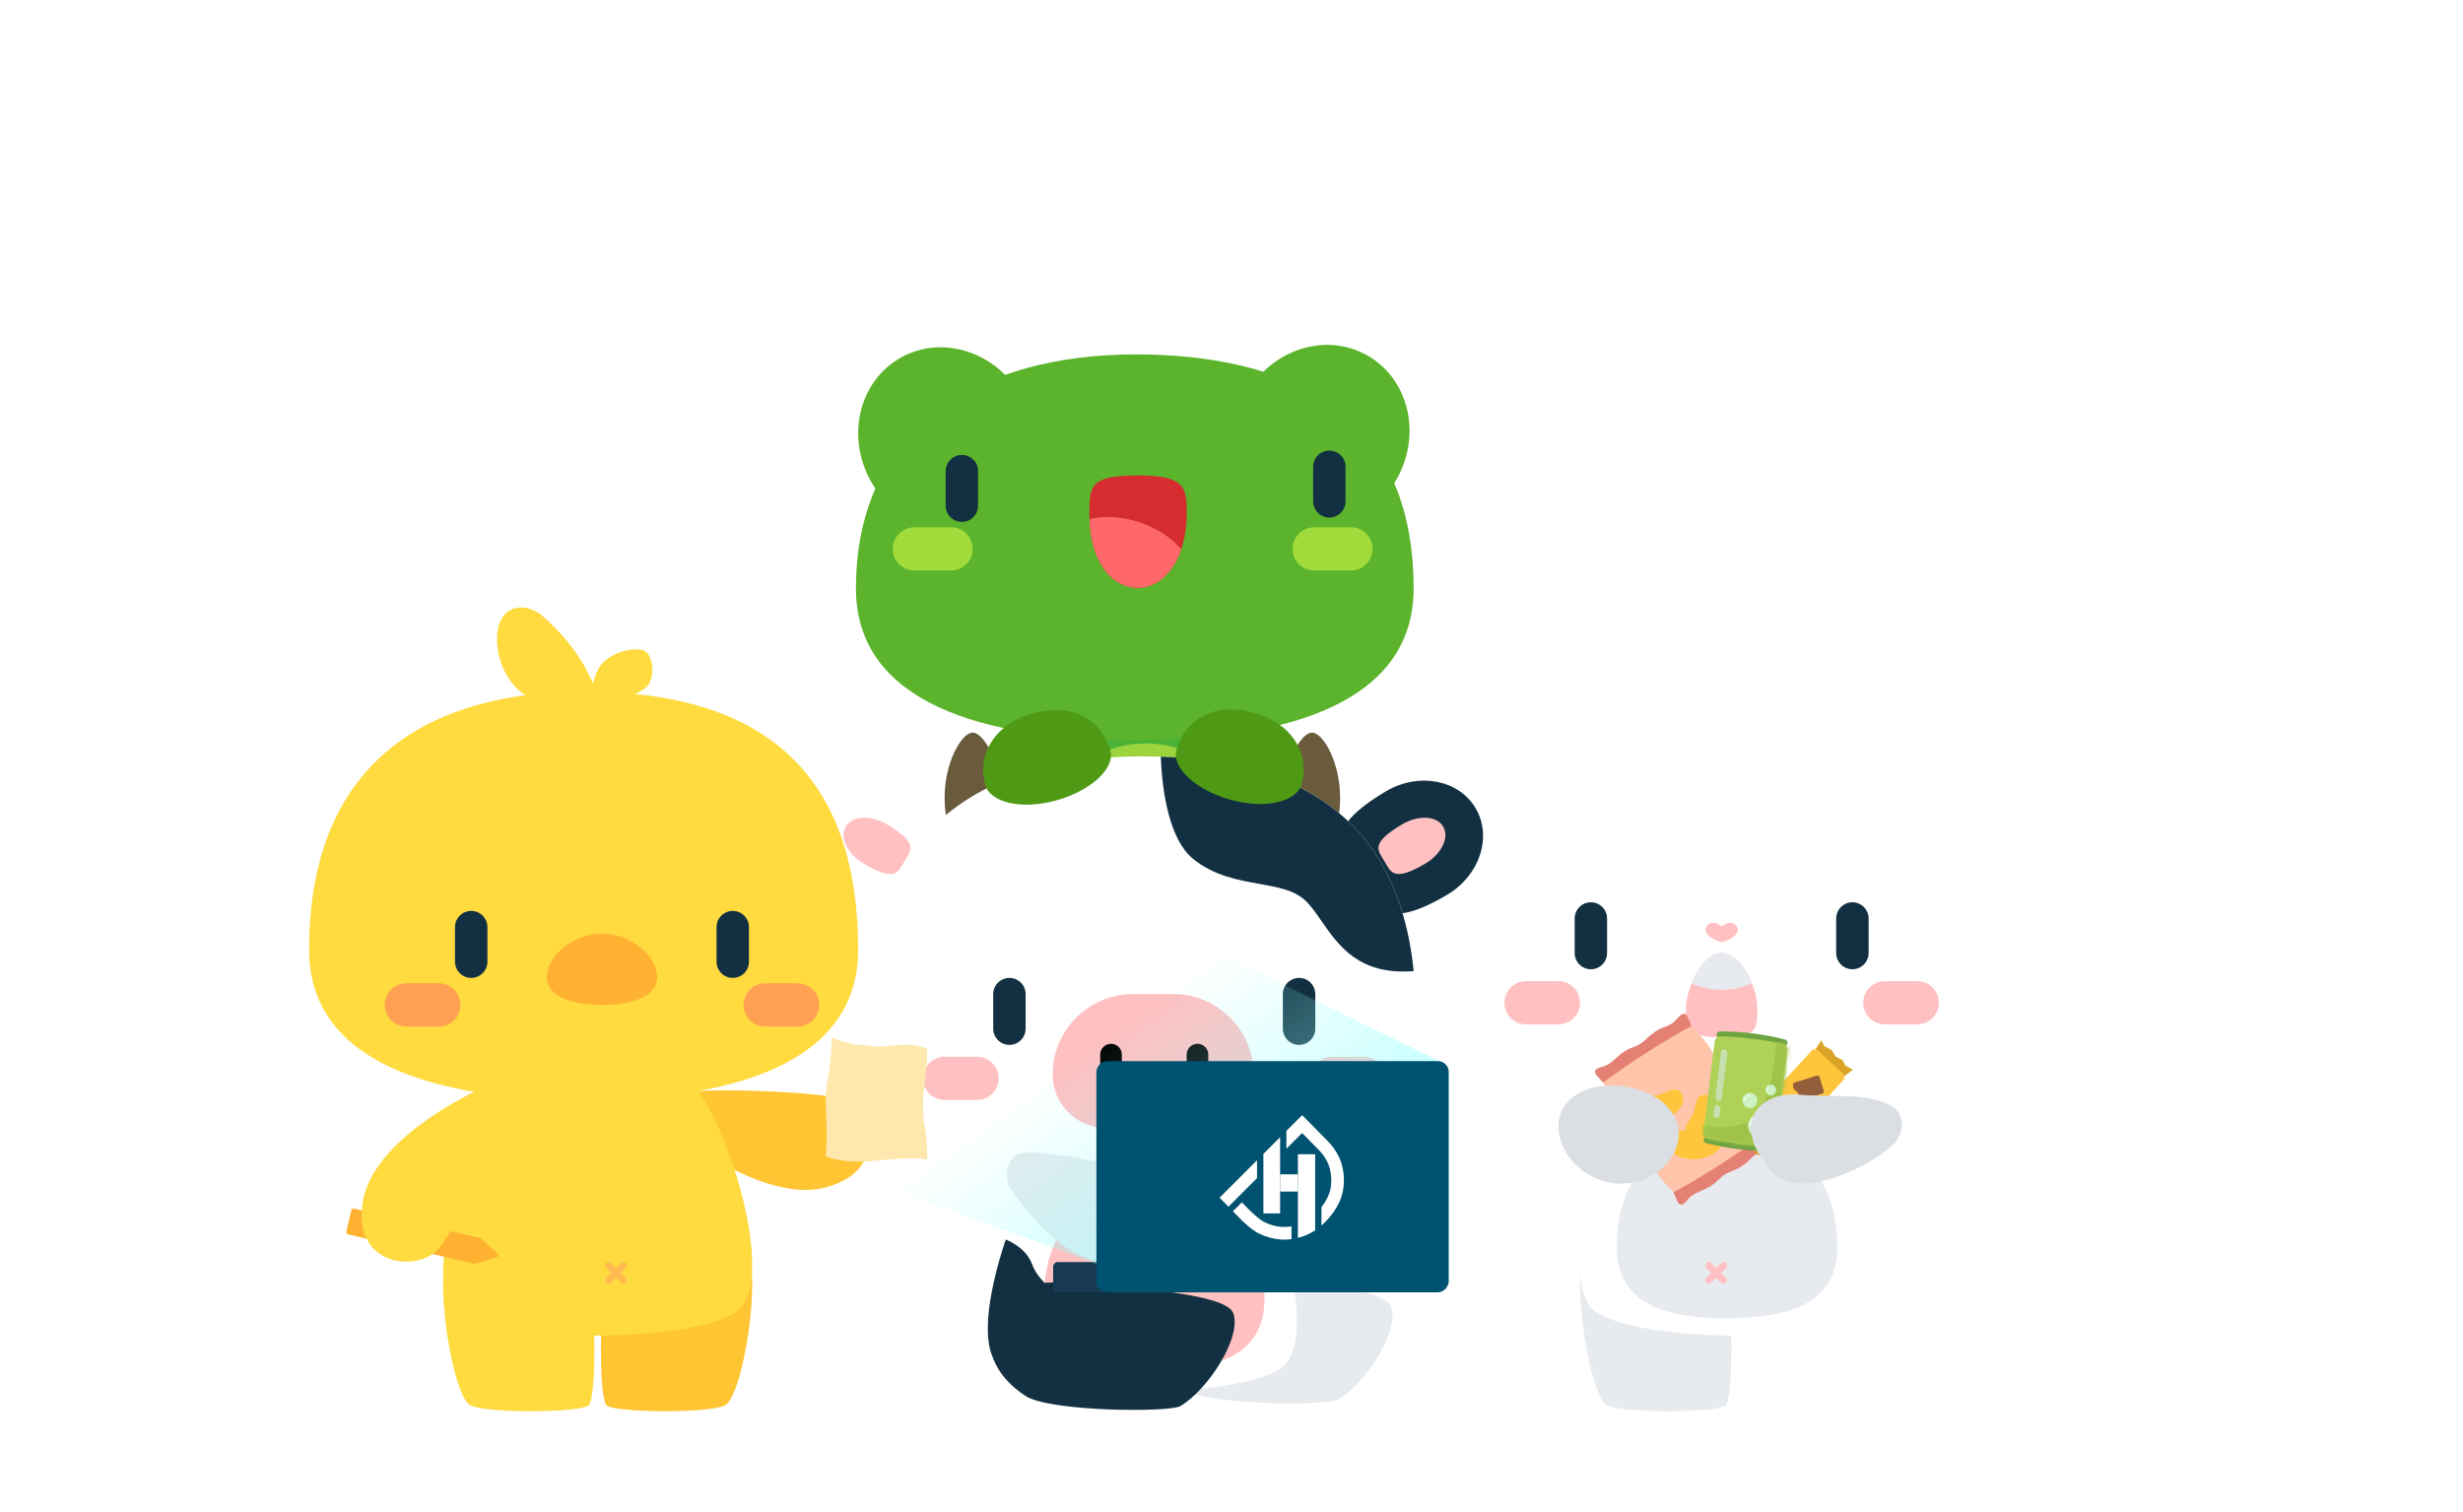 <svg width="593" height="364" viewBox="0 0 593 364" fill="none" xmlns="http://www.w3.org/2000/svg">
<g clip-path="url(#clip0_2295_427)">
<ellipse cx="227.806" cy="105.688" rx="20.802" ry="22.417" transform="rotate(-28.69 227.806 105.688)" fill="#5BB42B"/>
<ellipse cx="20.802" cy="22.417" rx="20.802" ry="22.417" transform="matrix(-0.877 -0.48 -0.48 0.877 347.191 95.432)" fill="#5BB42B"/>
<path d="M304.481 252.118C308.214 250.593 311.848 230.258 311.111 220.135L275.26 225.857C274.523 234.073 274.474 250.827 276.242 252.118C278.452 253.732 299.816 254.026 304.481 252.118Z" fill="#4B9B3A"/>
<path d="M307.283 229.595C318.441 222.175 303.358 175.89 292.459 170.06C281.561 164.23 263.835 165.113 256.05 170.06C248.265 175.006 229.028 221.999 240.186 229.595C251.344 237.192 296.125 237.015 307.283 229.595Z" fill="#49B236"/>
<path d="M243.513 252.118C239.781 250.593 236.146 230.258 236.883 220.135L272.734 225.857C273.471 234.073 273.52 250.827 271.752 252.118C269.542 253.732 248.179 254.026 243.513 252.118Z" fill="#49B236"/>
<path d="M302.359 211.498C302.359 227.274 290.477 231.063 275.818 231.063C261.16 231.063 249.277 227.274 249.277 211.498C249.277 190.76 261.16 179.021 275.818 179.021C290.477 179.021 302.359 190.76 302.359 211.498Z" fill="#9CD43D"/>
<path d="M276.634 222.735C276.741 222.736 276.847 222.716 276.946 222.675C277.045 222.635 277.135 222.576 277.211 222.501L280.826 218.865C280.959 218.71 281.029 218.511 281.021 218.308C281.013 218.105 280.928 217.912 280.784 217.768C280.639 217.624 280.445 217.54 280.24 217.532C280.036 217.524 279.836 217.593 279.681 217.726L276.058 221.321C275.982 221.396 275.921 221.486 275.88 221.584C275.839 221.683 275.817 221.788 275.817 221.895C275.817 222.002 275.839 222.107 275.88 222.206C275.921 222.304 275.982 222.394 276.058 222.469C276.131 222.549 276.22 222.615 276.319 222.661C276.418 222.706 276.525 222.732 276.634 222.735Z" fill="#49B236"/>
<path d="M280.211 222.735C280.317 222.736 280.422 222.716 280.52 222.676C280.618 222.635 280.708 222.576 280.783 222.502C280.859 222.427 280.919 222.337 280.959 222.239C281 222.141 281.021 222.036 281.021 221.929C281.021 221.823 281 221.717 280.959 221.619C280.919 221.521 280.859 221.432 280.783 221.357L277.196 217.77C277.121 217.694 277.032 217.634 276.934 217.593C276.836 217.552 276.73 217.531 276.624 217.531C276.518 217.531 276.412 217.552 276.314 217.593C276.216 217.634 276.127 217.694 276.052 217.77C275.902 217.921 275.817 218.125 275.817 218.338C275.817 218.551 275.902 218.755 276.052 218.906L279.647 222.502C279.797 222.651 279.999 222.734 280.211 222.735Z" fill="#49B236"/>
<path d="M340.35 141.689C340.35 169.137 310.098 178.239 273.329 178.239C236.559 178.239 206.084 169.137 206.084 141.689C206.084 102.259 236.559 85.346 273.329 85.346C310.098 85.346 340.35 99.137 340.35 141.689Z" fill="#5BB42B"/>
<path d="M231.582 113.449V121.776" stroke="#123041" stroke-width="7.806" stroke-linecap="round"/>
<path d="M320.053 112.408V120.735" stroke="#123041" stroke-width="7.806" stroke-linecap="round"/>
<path d="M220.133 132.182H228.98" stroke="#A1DC3C" stroke-width="10.408" stroke-linecap="round"/>
<path d="M316.41 132.182H325.257" stroke="#A1DC3C" stroke-width="10.408" stroke-linecap="round"/>
<path d="M285.708 123.886C285.708 117.633 285.708 114.489 273.998 114.489C262.289 114.489 262.289 117.074 262.289 123.886C262.289 135.046 267.531 141.551 273.998 141.551C280.465 141.551 285.708 134.265 285.708 123.886Z" fill="#D52C2F"/>
<path fill-rule="evenodd" clip-rule="evenodd" d="M262.309 125.039C262.658 135.491 267.758 141.549 273.999 141.549C278.529 141.549 282.459 137.973 284.406 132.262C282.141 129.616 278.79 127.322 274.744 125.904C270.33 124.356 265.91 124.139 262.309 125.039Z" fill="#FF686B"/>
</g>
<g clip-path="url(#clip1_2295_427)">
<path d="M217.857 190.547C233.612 199.871 228.745 204.519 224.675 211.397C220.604 218.275 218.552 224.589 203.117 215.455C195.282 210.818 192.229 201.483 196.3 194.605C200.37 187.727 210.022 185.91 217.857 190.547Z" fill="white"/>
<path d="M240.953 192.142C240.953 200.826 237.924 200.877 234.187 200.877C230.451 200.877 227.422 200.826 227.422 192.142C227.422 183.458 231.568 176.418 234.187 176.418C236.806 176.418 240.953 183.458 240.953 192.142Z" fill="#6A5B3D"/>
<path d="M322.656 192.142C322.656 200.826 319.627 200.877 315.89 200.877C312.154 200.877 309.125 200.826 309.125 192.142C309.125 183.458 313.272 176.418 315.89 176.418C318.509 176.418 322.656 183.458 322.656 192.142Z" fill="#6A5B3D"/>
<path d="M333.705 190.547C317.95 199.871 322.817 204.519 326.888 211.397C330.958 218.275 333.011 224.589 348.445 215.455C356.281 210.818 359.333 201.483 355.263 194.605C351.192 187.727 341.54 185.91 333.705 190.547Z" fill="#123041"/>
<path d="M337.594 198.498C329.742 203.145 331.775 204.798 333.319 207.408C334.864 210.018 335.494 212.501 343.187 207.948C347.092 205.637 349.006 201.648 347.461 199.038C345.917 196.429 341.499 196.187 337.594 198.498Z" fill="#FFC0C1"/>
<path d="M213.504 198.498C221.356 203.145 219.323 204.798 217.778 207.408C216.234 210.018 215.604 212.501 207.911 207.948C204.006 205.637 202.092 201.648 203.636 199.038C205.181 196.429 209.598 196.187 213.504 198.498Z" fill="#FFC0C1"/>
<path d="M322.166 337.044C319.575 338.576 290.714 338.422 284.883 334.581C277.789 329.908 275.19 323.623 276.9 318.195C280.571 306.542 288.83 306.78 297.937 307.56C307.044 308.341 332.976 309.647 334.886 314.586C337.1 320.31 328.902 333.061 322.166 337.044Z" fill="#E7EAEE"/>
<path d="M308.322 329.515C319.48 322.095 304.397 275.809 293.498 269.98C282.6 264.15 264.874 265.033 257.089 269.98C249.304 274.926 230.067 321.919 241.225 329.515C252.383 337.112 297.164 336.935 308.322 329.515Z" fill="white"/>
<path fill-rule="evenodd" clip-rule="evenodd" d="M278.507 335.094C278.594 332.355 278.504 326.767 276.599 323.434C273.55 318.1 263.588 314.587 263.588 314.587C259.599 313.98 250.994 311.1 248.497 304.439C247.433 301.604 244.981 299.705 242.147 298.466C237.694 311.872 235.605 325.688 241.224 329.513C247.3 333.65 263.348 335.482 278.507 335.094Z" fill="#123041"/>
<path d="M304.441 312.724C304.441 326.607 292.559 329.941 277.9 329.941C263.242 329.941 251.359 326.607 251.359 312.724C251.359 294.475 263.242 284.145 277.9 284.145C292.559 284.145 304.441 294.475 304.441 312.724Z" fill="#FFC0C1"/>
<path d="M277.675 325.257C277.782 325.257 277.888 325.237 277.987 325.197C278.086 325.157 278.176 325.097 278.252 325.023L281.867 321.386C282 321.232 282.07 321.033 282.062 320.83C282.054 320.626 281.969 320.433 281.825 320.289C281.68 320.145 281.486 320.061 281.282 320.053C281.077 320.045 280.877 320.115 280.722 320.247L277.099 323.843C277.023 323.918 276.962 324.007 276.921 324.106C276.88 324.204 276.858 324.31 276.858 324.416C276.858 324.523 276.88 324.629 276.921 324.727C276.962 324.826 277.023 324.915 277.099 324.99C277.172 325.071 277.261 325.136 277.36 325.182C277.459 325.228 277.566 325.253 277.675 325.257Z" fill="#FF8D8D"/>
<path d="M281.252 325.257C281.358 325.257 281.463 325.237 281.561 325.197C281.659 325.157 281.749 325.098 281.824 325.023C281.9 324.948 281.96 324.859 282.001 324.761C282.041 324.663 282.062 324.557 282.062 324.451C282.062 324.344 282.041 324.239 282.001 324.141C281.96 324.042 281.9 323.953 281.824 323.878L278.237 320.291C278.162 320.216 278.073 320.156 277.975 320.115C277.877 320.074 277.771 320.053 277.665 320.053C277.559 320.053 277.453 320.074 277.355 320.115C277.257 320.156 277.168 320.216 277.093 320.291C276.943 320.442 276.858 320.647 276.858 320.859C276.858 321.072 276.943 321.277 277.093 321.428L280.688 325.023C280.838 325.172 281.04 325.256 281.252 325.257Z" fill="#FF8D8D"/>
<path d="M284.174 338.608C281.583 340.14 252.722 339.986 246.891 336.146C239.796 331.472 237.198 325.188 238.908 319.76C242.579 308.107 250.838 308.344 259.945 309.125C269.052 309.905 294.984 311.211 296.894 316.15C299.107 321.875 290.91 334.625 284.174 338.608Z" fill="#123041"/>
<path d="M340.872 244.333C340.872 271.494 311.089 280.501 274.89 280.501C238.69 280.501 208.688 271.494 208.688 244.333C208.688 198.021 238.69 182.143 274.89 182.143C311.089 182.143 340.872 195.816 340.872 244.333Z" fill="white"/>
<path fill-rule="evenodd" clip-rule="evenodd" d="M279.488 182.219C279.792 190.885 281.602 202.254 287.281 206.852C292.275 210.894 298.038 211.924 303.187 212.843C307.588 213.63 311.542 214.336 314.184 216.775C315.588 218.071 316.833 219.869 318.181 221.816C322.245 227.685 327.249 234.911 340.364 233.844C336.486 195.662 310.865 183.281 279.488 182.219Z" fill="#123041"/>
<path d="M243.031 239.387V247.713" stroke="#123041" stroke-width="7.806" stroke-linecap="round"/>
<path d="M312.77 239.387V247.713" stroke="#123041" stroke-width="7.806" stroke-linecap="round"/>
<path d="M253.441 258.746C253.441 248.054 262.109 239.387 272.801 239.387H282.48C293.172 239.387 301.84 248.054 301.84 258.746C301.84 265.874 296.061 271.652 288.934 271.652H266.348C259.22 271.652 253.441 265.874 253.441 258.746Z" fill="#FFC0C1"/>
<path d="M267.492 253.961V259.685" stroke="black" stroke-width="5.204" stroke-linecap="round"/>
<path d="M288.309 253.961L288.309 259.685" stroke="black" stroke-width="5.204" stroke-linecap="round"/>
<path d="M227.422 259.684H235.228" stroke="#FFC0C1" stroke-width="10.408" stroke-linecap="round"/>
<path d="M320.574 259.684H328.38" stroke="#FFC0C1" stroke-width="10.408" stroke-linecap="round"/>
<path d="M272.059 303.943C258.865 306.554 248.76 294.201 243.008 285.856C241.566 282.785 242.9 278.549 245.352 277.807C249.719 276.485 269.113 280.439 276.282 282.664C283.451 284.89 288.551 300.679 272.059 303.943Z" fill="#E7EAEE"/>
<rect width="84.827" height="7.286" rx="1.041" transform="matrix(-1 0 0 1 338.391 303.92)" fill="#173A52"/>
<path d="M347.636 256.082L235.199 200.877L201.4 281.365L272.824 307.562L347.636 256.082Z" fill="url(#paint0_linear_2295_427)"/>
<rect width="84.827" height="55.684" rx="2.602" transform="matrix(-1 0 0 1 348.797 255.521)" fill="#005271"/>
<path d="M302.65 283.693V279.394L293.635 288.413L295.765 290.588L302.65 283.693ZM323.193 281.006C322.525 277.647 320 275.128 319.71 274.83L313.514 268.531L309.972 272.071L309.72 272.323V276.623L313.501 272.844L317.026 276.425L317.564 276.971L317.601 277.009C317.601 277.009 317.837 277.24 318.16 277.626C319.152 278.766 319.857 280.126 320.214 281.594C320.719 284.113 320.971 287.082 318.16 290.685V295.127C318.425 294.896 318.58 294.732 318.652 294.674C321.172 292.205 322.68 289.71 323.273 287.044C323.683 285.05 323.657 282.99 323.197 281.006H323.193ZM304.423 294.279L304.33 294.233H304.284C304.01 294.089 303.748 293.922 303.503 293.733C303.272 293.569 302.99 293.351 302.663 293.07C302.15 292.65 301.512 292.079 300.734 291.319L298.991 289.538L296.84 291.688L298.575 293.456V293.481C301.26 296.101 302.637 296.84 303.146 297.054C304.755 297.847 306.5 298.33 308.288 298.478C309.109 298.542 309.935 298.525 310.754 298.427L310.951 298.406V295.324C308.721 295.678 306.435 295.311 304.427 294.279H304.423Z" fill="white"/>
<path d="M308.205 273.842V292.199H304.176V277.873L304.579 277.47L304.798 277.251L306.016 276.034L306.839 275.211L307.108 274.942L307.936 274.115L308.205 273.842Z" fill="white"/>
<path d="M316.639 277.945V296.261L316.589 296.299C316.404 296.416 316.206 296.538 315.996 296.656C315.929 296.698 315.858 296.735 315.786 296.773C315.602 296.878 315.404 296.983 315.202 297.084C315.001 297.185 314.82 297.269 314.618 297.357L314.287 297.5L313.833 297.676L313.463 297.806C313.211 297.89 312.951 297.97 312.682 298.041L312.484 298.092V277.945H316.639Z" fill="white"/>
<path d="M312.484 282.785H308.203V286.942H312.484V282.785Z" fill="white"/>
<path d="M267.339 180.841C268.492 185.144 262.398 190.579 254.069 192.81C245.741 195.042 238.331 193.226 237.178 188.923C235.225 181.634 239.497 174.244 248.865 171.734C258.232 169.224 265.319 173.301 267.339 180.841Z" fill="#4F9A15"/>
<path d="M283.235 180.689C282.082 184.992 288.176 190.426 296.505 192.658C304.834 194.89 312.243 193.073 313.396 188.77C315.349 181.481 311.077 174.091 301.71 171.581C292.342 169.071 285.255 173.148 283.235 180.689Z" fill="#4F9A15"/>
</g>
<g clip-path="url(#clip2_2295_427)">
<path d="M387.146 338.507C383.413 336.981 379.779 316.647 380.516 306.523L416.367 312.245C417.104 320.461 417.153 337.216 415.385 338.507C413.175 340.121 391.811 340.414 387.146 338.507Z" fill="#E7EAEE"/>
<path d="M384.344 315.984C373.186 308.564 388.269 262.278 399.168 256.448C410.066 250.618 427.792 251.502 435.577 256.448C443.362 261.395 462.599 308.387 451.441 315.984C440.283 323.58 395.502 323.404 384.344 315.984Z" fill="white"/>
<path d="M448.114 338.507C451.846 336.981 455.481 316.647 454.744 306.523L418.893 312.245C418.156 320.461 418.107 337.216 419.875 338.507C422.085 340.121 443.448 340.414 448.114 338.507Z" fill="white"/>
<path d="M389.268 300.234C389.268 314.116 401.15 317.451 415.809 317.451C430.467 317.451 442.35 314.116 442.35 300.234C442.35 281.984 430.467 271.654 415.809 271.654C401.15 271.654 389.268 281.984 389.268 300.234Z" fill="#E7EAEE"/>
<path d="M414.991 309.124C414.884 309.125 414.778 309.104 414.679 309.064C414.58 309.024 414.49 308.965 414.414 308.89L410.799 305.254C410.666 305.099 410.596 304.9 410.604 304.697C410.612 304.493 410.697 304.3 410.841 304.157C410.986 304.013 411.18 303.928 411.385 303.921C411.589 303.913 411.789 303.982 411.944 304.114L415.567 307.71C415.643 307.785 415.704 307.874 415.745 307.973C415.786 308.071 415.808 308.177 415.808 308.284C415.808 308.39 415.786 308.496 415.745 308.594C415.704 308.693 415.643 308.782 415.567 308.857C415.494 308.938 415.405 309.003 415.306 309.049C415.207 309.095 415.1 309.12 414.991 309.124Z" fill="#FFC0C1"/>
<path d="M411.414 309.124C411.308 309.125 411.203 309.104 411.105 309.064C411.007 309.024 410.917 308.965 410.842 308.89C410.766 308.815 410.706 308.726 410.666 308.628C410.625 308.53 410.604 308.424 410.604 308.318C410.604 308.212 410.625 308.106 410.666 308.008C410.706 307.91 410.766 307.821 410.842 307.746L414.429 304.158C414.504 304.083 414.593 304.023 414.691 303.982C414.789 303.941 414.895 303.92 415.001 303.92C415.107 303.92 415.213 303.941 415.311 303.982C415.409 304.023 415.498 304.083 415.573 304.158C415.723 304.309 415.808 304.514 415.808 304.727C415.808 304.94 415.723 305.144 415.573 305.295L411.978 308.89C411.828 309.039 411.626 309.123 411.414 309.124Z" fill="#FFC0C1"/>
<path d="M463.478 152.458C459.314 165.953 441.488 192.374 437.717 203.422H402.069C398.298 192.374 381.846 165.953 376.569 152.458C370.024 135.721 376.831 113.967 395.216 113.967C410.396 113.967 417.507 139.033 419.503 152.458C421.499 139.033 429.13 113.967 443.79 113.967C462.175 113.967 468.775 135.285 463.478 152.458Z" fill="white"/>
<path d="M355.44 229.241C355.44 256.402 385.224 265.409 421.423 265.409C457.622 265.409 487.625 256.402 487.625 229.241C487.625 182.929 457.622 167.051 421.423 167.051C385.224 167.051 355.44 180.724 355.44 229.241Z" fill="white"/>
<path d="M445.992 221.174V229.5" stroke="#123041" stroke-width="7.806" stroke-linecap="round"/>
<path d="M383.023 221.174V229.5" stroke="#123041" stroke-width="7.806" stroke-linecap="round"/>
<path d="M461.605 241.469H453.799" stroke="#FFC0C1" stroke-width="10.408" stroke-linecap="round"/>
<path d="M375.217 241.469H367.411" stroke="#FFC0C1" stroke-width="10.408" stroke-linecap="round"/>
<path d="M405.922 242.751C405.922 247.44 405.922 249.798 414.509 249.798C423.096 249.798 423.096 247.859 423.096 242.751C423.096 237.642 419.251 229.502 414.509 229.502C409.767 229.502 405.922 238.061 405.922 242.751Z" fill="#FFC0C1"/>
<path fill-rule="evenodd" clip-rule="evenodd" d="M421.824 236.795C420.313 232.967 417.601 229.502 414.507 229.502C411.455 229.502 408.774 233.048 407.251 236.825C409.311 237.786 411.81 238.349 414.506 238.349C417.229 238.349 419.753 237.774 421.824 236.795Z" fill="#E7EAEE"/>
<path d="M416.635 222.215C415.614 222.215 415.145 222.641 414.507 223.066C413.869 222.641 413.4 222.215 412.379 222.215C411.102 222.215 410.361 223.553 410.677 224.344C411.102 225.408 412.663 226.473 414.507 226.899C416.351 226.473 417.912 225.408 418.337 224.344C418.654 223.553 417.912 222.215 416.635 222.215Z" fill="#FFC0C1"/>
<g clip-path="url(#clip3_2295_427)">
<path d="M385.498 260.181C385.722 260.532 386.018 260.672 386.138 260.698L397.636 255.49L407.167 247.216C407.193 247.096 407.19 246.769 406.965 246.418C406.684 245.98 406.218 243.806 405.201 244.149C404.184 244.492 403.729 245.711 402.415 246.553C401.101 247.396 400.601 247.098 398.629 248.362C396.658 249.626 396.282 250.486 394.967 251.328C393.653 252.171 392.715 252.154 391.182 253.137C389.648 254.12 388.615 255.401 387.301 256.244C385.986 257.086 384.907 256.851 384.172 257.632C383.436 258.412 385.217 259.743 385.498 260.181Z" fill="#E48174"/>
<path d="M403.196 287.783C402.972 287.432 402.968 287.105 402.994 286.985L412.526 278.71L424.023 273.503C424.143 273.529 424.439 273.669 424.663 274.019C424.944 274.457 426.725 275.788 425.99 276.569C425.253 277.35 423.956 277.255 422.642 278.097C421.327 278.94 421.389 279.519 419.418 280.783C417.446 282.047 416.508 282.03 415.194 282.872C413.88 283.715 413.503 284.575 411.97 285.558C410.437 286.541 408.841 286.945 407.527 287.788C406.213 288.631 405.976 289.709 404.96 290.052C403.943 290.395 403.477 288.221 403.196 287.783Z" fill="#E48174"/>
<path d="M396.363 253.525C392.253 256.16 386.208 260.345 386.129 260.705C386.086 260.904 386.679 262.689 388.102 265.622C389.246 267.98 391.801 270.517 394.117 274.129C396.433 277.741 397.682 281.116 399.347 283.139C401.418 285.656 402.793 286.941 402.993 286.984C403.352 287.063 409.678 283.316 413.788 280.681C417.898 278.046 423.943 273.861 424.022 273.502C424.065 273.3 423.502 271.546 422.059 268.578C420.928 266.25 418.369 263.743 416.023 260.084C413.677 256.426 412.457 253.061 410.814 251.061C408.719 248.51 407.36 247.267 407.158 247.222C406.799 247.143 400.473 250.89 396.363 253.525Z" fill="#FFC5AB"/>
<g filter="url(#filter0_d_2295_427)">
<path d="M409.219 278.433C404.628 279.367 400.182 277.085 401.397 273.917C402.611 270.749 404.861 272.15 407.818 271.548C410.776 270.947 412.404 269.289 414.146 271.325C415.888 273.36 413.809 277.5 409.219 278.433Z" fill="#FFC53D"/>
</g>
<g filter="url(#filter1_d_2295_427)">
<path d="M412.493 269.668C411.103 273.268 407.545 275.34 405.886 273.091C404.227 270.841 406.198 269.902 407.093 267.582C407.989 265.263 407.562 263.396 409.748 263.091C411.934 262.787 413.883 266.067 412.493 269.668Z" fill="#FFC53D"/>
</g>
<g filter="url(#filter2_d_2295_427)">
<path d="M400.521 268.673C396.804 269.751 392.99 268.173 393.776 265.483C394.563 262.792 396.509 263.794 398.904 263.099C401.298 262.405 402.527 260.93 404.098 262.489C405.669 264.047 404.237 267.595 400.521 268.673Z" fill="#FFC53D"/>
</g>
</g>
<g clip-path="url(#clip4_2295_427)">
<path d="M438.486 250.523L439.28 251.965L440.971 252.819L441.955 254.438L443.646 255.292L444.248 256.557L446.13 257.588L443.805 259.337L436.926 252.979L438.486 250.523Z" fill="#DAA427"/>
<path d="M425.291 280.137L424.498 278.695L422.807 277.841L421.822 276.222L420.131 275.368L419.529 274.103L417.647 273.072L419.972 271.324L426.851 277.681L425.291 280.137Z" fill="#DAA427"/>
<rect x="436.896" y="252.242" width="10.408" height="26.021" rx="1.041" transform="rotate(42.743 436.896 252.242)" fill="#FFC53D"/>
<path fill-rule="evenodd" clip-rule="evenodd" d="M431.793 260.768C431.729 260.986 431.634 261.529 431.768 261.962C431.846 262.213 432.079 262.416 432.33 262.633C432.618 262.884 432.929 263.155 433.05 263.541C433.228 264.117 432.943 264.89 432.777 265.206L438.769 263.345C439.043 263.26 439.197 262.968 439.111 262.694L438.076 259.36C437.991 259.085 437.699 258.932 437.424 259.017L431.486 260.862C431.593 260.83 431.695 260.799 431.793 260.768Z" fill="#935F3A"/>
<path d="M428.301 266.437C427.859 266.337 427.436 265.983 427.279 265.819L425.947 271.712C425.905 271.896 426.047 272.122 426.232 272.163L429.915 272.996C430.099 273.038 430.325 272.896 430.366 272.711L431.616 267.186C431.426 266.885 430.899 266.25 430.309 266.117C429.573 265.95 428.854 266.562 428.301 266.437Z" fill="#935F3A"/>
</g>
<g clip-path="url(#clip5_2295_427)">
<path d="M414.067 249.179C414.949 249.112 418.31 249.176 421.879 249.614C425.635 250.076 428.254 250.747 429.563 251.083" stroke="#6DA442" stroke-width="1.561" stroke-linecap="round"/>
<path d="M410.956 274.489C411.796 274.767 415.072 275.519 418.64 275.958C422.397 276.419 425.1 276.402 426.452 276.393" stroke="#6DA442" stroke-width="1.561" stroke-linecap="round"/>
<path d="M412.812 250.856C412.903 250.11 413.512 249.544 414.263 249.553C415.638 249.569 418.126 249.679 421.814 250.132C425.502 250.585 427.943 251.081 429.28 251.398C430.012 251.571 430.465 252.268 430.374 253.014L427.709 274.698C427.616 275.452 426.994 276.024 426.234 276.012C424.819 275.992 422.279 275.881 418.704 275.442C415.13 275.002 412.639 274.495 411.26 274.173C410.52 273.999 410.055 273.294 410.147 272.54L412.812 250.856Z" fill="#AFD157"/>
<mask id="mask0_2295_427" style="mask-type:alpha" maskUnits="userSpaceOnUse" x="410" y="249" width="21" height="28">
<path d="M412.812 250.854C412.903 250.108 413.512 249.542 414.263 249.551C415.638 249.568 418.126 249.677 421.814 250.13C425.502 250.583 427.943 251.079 429.28 251.396C430.012 251.569 430.465 252.266 430.374 253.012L427.709 274.696C427.616 275.45 426.994 276.022 426.234 276.01C424.819 275.99 422.279 275.879 418.704 275.44C415.13 275 412.639 274.493 411.26 274.171C410.52 273.997 410.055 273.292 410.147 272.538L412.812 250.854Z" fill="#AFD157"/>
</mask>
<g mask="url(#mask0_2295_427)">
<path d="M421.469 270.012C425.628 268.164 427.859 254.281 427.878 247.729L433.106 247.847L432.592 279.768L408.189 277.818C407.03 274.443 405.903 268.676 408.85 270.297C412.534 272.322 418.81 271.194 421.469 270.012Z" fill="#A0C248"/>
</g>
<path d="M415.109 253.502L413.777 264.349" stroke="#C4E0AE" stroke-width="1.561" stroke-linecap="round"/>
<path d="M413.459 266.93L413.269 268.479" stroke="#C4E0AE" stroke-width="1.561" stroke-linecap="round"/>
<circle cx="423.699" cy="271.071" r="2.862" transform="rotate(7.005 423.699 271.071)" fill="#CCF2C2"/>
<path d="M421.375 270.785C421.532 269.502 422.701 268.589 423.985 268.747" stroke="white" stroke-width="0.416" stroke-linecap="round" stroke-dasharray="0.52 0.52 1.04 1.04"/>
<circle cx="421.299" cy="265.009" r="1.821" transform="rotate(7.005 421.299 265.009)" fill="#CCF2C2"/>
<path d="M420.005 264.85C420.093 264.137 420.742 263.63 421.455 263.717" stroke="white" stroke-width="0.312" stroke-linecap="round" stroke-dasharray="0.52 0.78 1.04 1.04"/>
<circle cx="426.328" cy="262.481" r="1.301" transform="rotate(7.005 426.328 262.481)" fill="#CCF2C2"/>
<path d="M425.551 262.385C425.604 261.958 425.993 261.654 426.42 261.706" stroke="white" stroke-width="0.208" stroke-linecap="round" stroke-dasharray="0.52 1.04 1.04 1.04"/>
<path d="M421.229 263.428L421.744 263.492L421.681 264.007L421.391 264.233L420.907 263.912L421.229 263.428Z" fill="#CCF2C2"/>
<path d="M426.195 261.418L426.711 261.481L426.648 261.997L426.1 262.192L426.164 261.676L426.195 261.418Z" fill="#CCF2C2"/>
<path d="M423.757 268.456L424.273 268.52L424.178 269.294L423.63 269.489L423.209 268.651L423.757 268.456Z" fill="#CCF2C2"/>
</g>
<path d="M426.967 282.472C432.898 288.906 449.195 281.593 455.362 276.076C458.872 272.936 458.59 268.052 455.398 266.295C449.362 262.973 440.453 264.33 432.984 263.587C424.369 262.73 415.571 270.111 426.967 282.472Z" fill="#DBDEE3"/>
<path d="M375.343 269.671C376.462 263.302 383.862 260.336 391.788 261.728C399.714 263.121 405.165 268.344 404.046 274.714C402.927 281.083 395.662 286.186 387.736 284.794C379.809 283.401 374.224 276.04 375.343 269.671Z" fill="#DBDEE3"/>
</g>
<g clip-path="url(#clip6_2295_427)">
<path d="M174.38 338.507C178.112 336.981 181.746 316.647 181.01 306.523L145.158 312.245C144.422 320.461 144.373 337.216 146.141 338.507C148.351 340.121 169.714 340.414 174.38 338.507Z" fill="#FFC532"/>
<path d="M199.024 285.886C186.087 289.564 167.47 277.062 159.778 270.351C159.482 269.236 159.199 266.445 160.441 264.205C161.994 261.404 194.173 262.7 201.499 264.334C208.826 265.968 215.196 281.288 199.024 285.886Z" fill="#FFC532"/>
<path d="M177.182 315.984C188.34 308.564 173.256 262.278 162.358 256.448C151.459 250.618 133.733 251.502 125.948 256.448C118.164 261.395 98.926 308.387 110.084 315.984C121.242 323.58 166.024 323.404 177.182 315.984Z" fill="#FFDB40"/>
<path d="M84.597 291.417C84.662 291.137 84.942 290.963 85.222 291.028L115.646 298.122C115.736 298.143 115.818 298.187 115.885 298.251L119.736 301.89C120.026 302.163 119.913 302.648 119.532 302.765L114.469 304.326C114.381 304.353 114.287 304.356 114.197 304.336L83.773 297.242C83.493 297.177 83.319 296.897 83.384 296.617L84.597 291.417Z" fill="#FFB132"/>
<path d="M113.411 338.507C109.679 336.981 106.045 316.647 106.781 306.523L142.633 312.245C143.369 320.461 143.418 337.216 141.65 338.507C139.44 340.121 118.077 340.414 113.411 338.507Z" fill="#FFDB40"/>
<path d="M87.492 288.73C90.039 275.523 109.591 264.539 119.048 260.697C120.177 260.935 122.795 261.941 124.235 264.06C126.035 266.708 110.376 294.849 105.615 300.653C100.855 306.456 84.308 305.238 87.492 288.73Z" fill="#FFDB40"/>
<path d="M146.533 309.124C146.64 309.125 146.746 309.104 146.845 309.064C146.944 309.024 147.034 308.965 147.11 308.89L150.725 305.254C150.858 305.099 150.927 304.9 150.919 304.697C150.911 304.493 150.827 304.3 150.682 304.157C150.537 304.013 150.343 303.928 150.139 303.921C149.934 303.913 149.735 303.982 149.579 304.114L145.956 307.71C145.88 307.785 145.82 307.874 145.778 307.973C145.737 308.071 145.716 308.177 145.716 308.284C145.716 308.39 145.737 308.496 145.778 308.594C145.82 308.693 145.88 308.782 145.956 308.857C146.029 308.938 146.118 309.003 146.217 309.049C146.316 309.095 146.424 309.12 146.533 309.124Z" fill="#FFBB4D"/>
<path d="M150.109 309.124C150.215 309.125 150.32 309.104 150.419 309.064C150.517 309.024 150.606 308.965 150.681 308.89C150.757 308.815 150.817 308.726 150.858 308.628C150.899 308.53 150.92 308.424 150.92 308.318C150.92 308.212 150.899 308.106 150.858 308.008C150.817 307.91 150.757 307.821 150.681 307.746L147.095 304.158C147.02 304.083 146.931 304.023 146.832 303.982C146.734 303.941 146.629 303.92 146.522 303.92C146.416 303.92 146.311 303.941 146.212 303.982C146.114 304.023 146.025 304.083 145.95 304.158C145.8 304.309 145.716 304.514 145.716 304.727C145.716 304.94 145.8 305.144 145.95 305.295L149.545 308.89C149.695 309.039 149.898 309.123 150.109 309.124Z" fill="#FFBB4D"/>
<path d="M206.607 228.72C206.607 255.881 176.823 264.887 140.624 264.887C104.425 264.887 74.422 255.881 74.422 228.72C74.422 182.408 104.425 166.529 140.624 166.529C176.823 166.529 206.607 180.202 206.607 228.72Z" fill="#FFDB40"/>
<path d="M97.838 241.99H105.644" stroke="#FFA052" stroke-width="10.408" stroke-linecap="round"/>
<path d="M184.227 241.99H192.033" stroke="#FFA052" stroke-width="10.408" stroke-linecap="round"/>
<path d="M113.449 223.258V231.584" stroke="#123041" stroke-width="7.806" stroke-linecap="round"/>
<path d="M176.422 223.258V231.584" stroke="#123041" stroke-width="7.806" stroke-linecap="round"/>
<path d="M158.205 235.227C158.205 239.969 152.264 241.992 144.935 241.992C137.605 241.992 131.664 239.969 131.664 235.227C131.664 230.484 137.605 224.818 144.935 224.818C152.264 224.818 158.205 230.484 158.205 235.227Z" fill="#FFB132"/>
<path d="M130.759 148.434C138.653 155.435 143.189 163.286 144.53 170.432L130.638 168.95C124.917 168.34 119.437 161.597 119.69 153.412C119.943 145.228 126.744 144.874 130.759 148.434Z" fill="#FFDB40"/>
<path d="M145.258 159.491C142.8 161.891 142.178 167.121 142.175 169.437C146.937 168.996 154.926 167.533 156.359 164.484C157.792 161.434 156.898 157.644 155.154 156.74C153.409 155.836 148.33 156.491 145.258 159.491Z" fill="#FFDB40"/>
<path d="M223.258 252.659C218.314 250.317 213.11 252.659 209.467 251.879C207.392 251.434 204.783 251.879 200.36 249.797C199.839 259.164 198.798 261.506 198.798 264.108C198.798 268.652 199.319 273.476 198.798 278.42C201.4 279.46 203.801 279.721 207.125 279.721C211.728 279.721 217.013 278.42 223.258 279.2C223.258 271.134 222.217 271.93 222.217 266.45C222.217 260.884 223.258 258.644 223.258 252.659Z" fill="#FFE8AD"/>
</g>
<defs>
<filter id="filter0_d_2295_427" x="401.193" y="270.341" width="14.085" height="8.824" filterUnits="userSpaceOnUse" color-interpolation-filters="sRGB">
<feFlood flood-opacity="0" result="BackgroundImageFix"/>
<feColorMatrix in="SourceAlpha" type="matrix" values="0 0 0 0 0 0 0 0 0 0 0 0 0 0 0 0 0 0 127 0" result="hardAlpha"/>
<feOffset dx="0.52" dy="0.52"/>
<feComposite in2="hardAlpha" operator="out"/>
<feColorMatrix type="matrix" values="0 0 0 0 0.822 0 0 0 0 0.504 0 0 0 0 0.129 0 0 0 1 0"/>
<feBlend mode="normal" in2="BackgroundImageFix" result="effect1_dropShadow_2295_427"/>
<feBlend mode="normal" in="SourceGraphic" in2="effect1_dropShadow_2295_427" result="shape"/>
</filter>
<filter id="filter1_d_2295_427" x="405.242" y="263.071" width="8.239" height="11.475" filterUnits="userSpaceOnUse" color-interpolation-filters="sRGB">
<feFlood flood-opacity="0" result="BackgroundImageFix"/>
<feColorMatrix in="SourceAlpha" type="matrix" values="0 0 0 0 0 0 0 0 0 0 0 0 0 0 0 0 0 0 127 0" result="hardAlpha"/>
<feOffset dx="0.52" dy="0.52"/>
<feComposite in2="hardAlpha" operator="out"/>
<feColorMatrix type="matrix" values="0 0 0 0 0.822 0 0 0 0 0.504 0 0 0 0 0.129 0 0 0 1 0"/>
<feBlend mode="normal" in2="BackgroundImageFix" result="effect1_dropShadow_2295_427"/>
<feBlend mode="normal" in="SourceGraphic" in2="effect1_dropShadow_2295_427" result="shape"/>
</filter>
<filter id="filter2_d_2295_427" x="393.672" y="261.799" width="11.577" height="7.737" filterUnits="userSpaceOnUse" color-interpolation-filters="sRGB">
<feFlood flood-opacity="0" result="BackgroundImageFix"/>
<feColorMatrix in="SourceAlpha" type="matrix" values="0 0 0 0 0 0 0 0 0 0 0 0 0 0 0 0 0 0 127 0" result="hardAlpha"/>
<feOffset dx="0.52" dy="0.52"/>
<feComposite in2="hardAlpha" operator="out"/>
<feColorMatrix type="matrix" values="0 0 0 0 0.822 0 0 0 0 0.504 0 0 0 0 0.129 0 0 0 1 0"/>
<feBlend mode="normal" in2="BackgroundImageFix" result="effect1_dropShadow_2295_427"/>
<feBlend mode="normal" in="SourceGraphic" in2="effect1_dropShadow_2295_427" result="shape"/>
</filter>
<linearGradient id="paint0_linear_2295_427" x1="249.778" y1="238.943" x2="290.804" y2="296.036" gradientUnits="userSpaceOnUse">
<stop offset="0.25" stop-color="#96FFFF" stop-opacity="0"/>
<stop offset="1" stop-color="#96FFFF" stop-opacity="0.5"/>
</linearGradient>
<clipPath id="clip0_2295_427">
<rect width="146.236" height="192.032" fill="white" transform="translate(200.879 71.816)"/>
</clipPath>
<clipPath id="clip1_2295_427">
<rect width="163.93" height="172.777" fill="white" transform="translate(193.594 167.572)"/>
</clipPath>
<clipPath id="clip2_2295_427">
<rect width="169.654" height="229.502" fill="white" transform="matrix(-1 0 0 1 506.359 110.326)"/>
</clipPath>
<clipPath id="clip3_2295_427">
<rect width="31.745" height="42.674" fill="white" transform="translate(380.42 257.564) rotate(-32.665)"/>
</clipPath>
<clipPath id="clip4_2295_427">
<rect width="14.572" height="34.347" fill="white" transform="translate(438.195 247.773) rotate(42.743)"/>
</clipPath>
<clipPath id="clip5_2295_427">
<rect width="22.898" height="31.745" fill="white" transform="translate(410.832 245.635) rotate(7.005)"/>
</clipPath>
<clipPath id="clip6_2295_427">
<rect width="180.063" height="201.92" fill="white" transform="translate(61.41 137.908)"/>
</clipPath>
</defs>
</svg>
